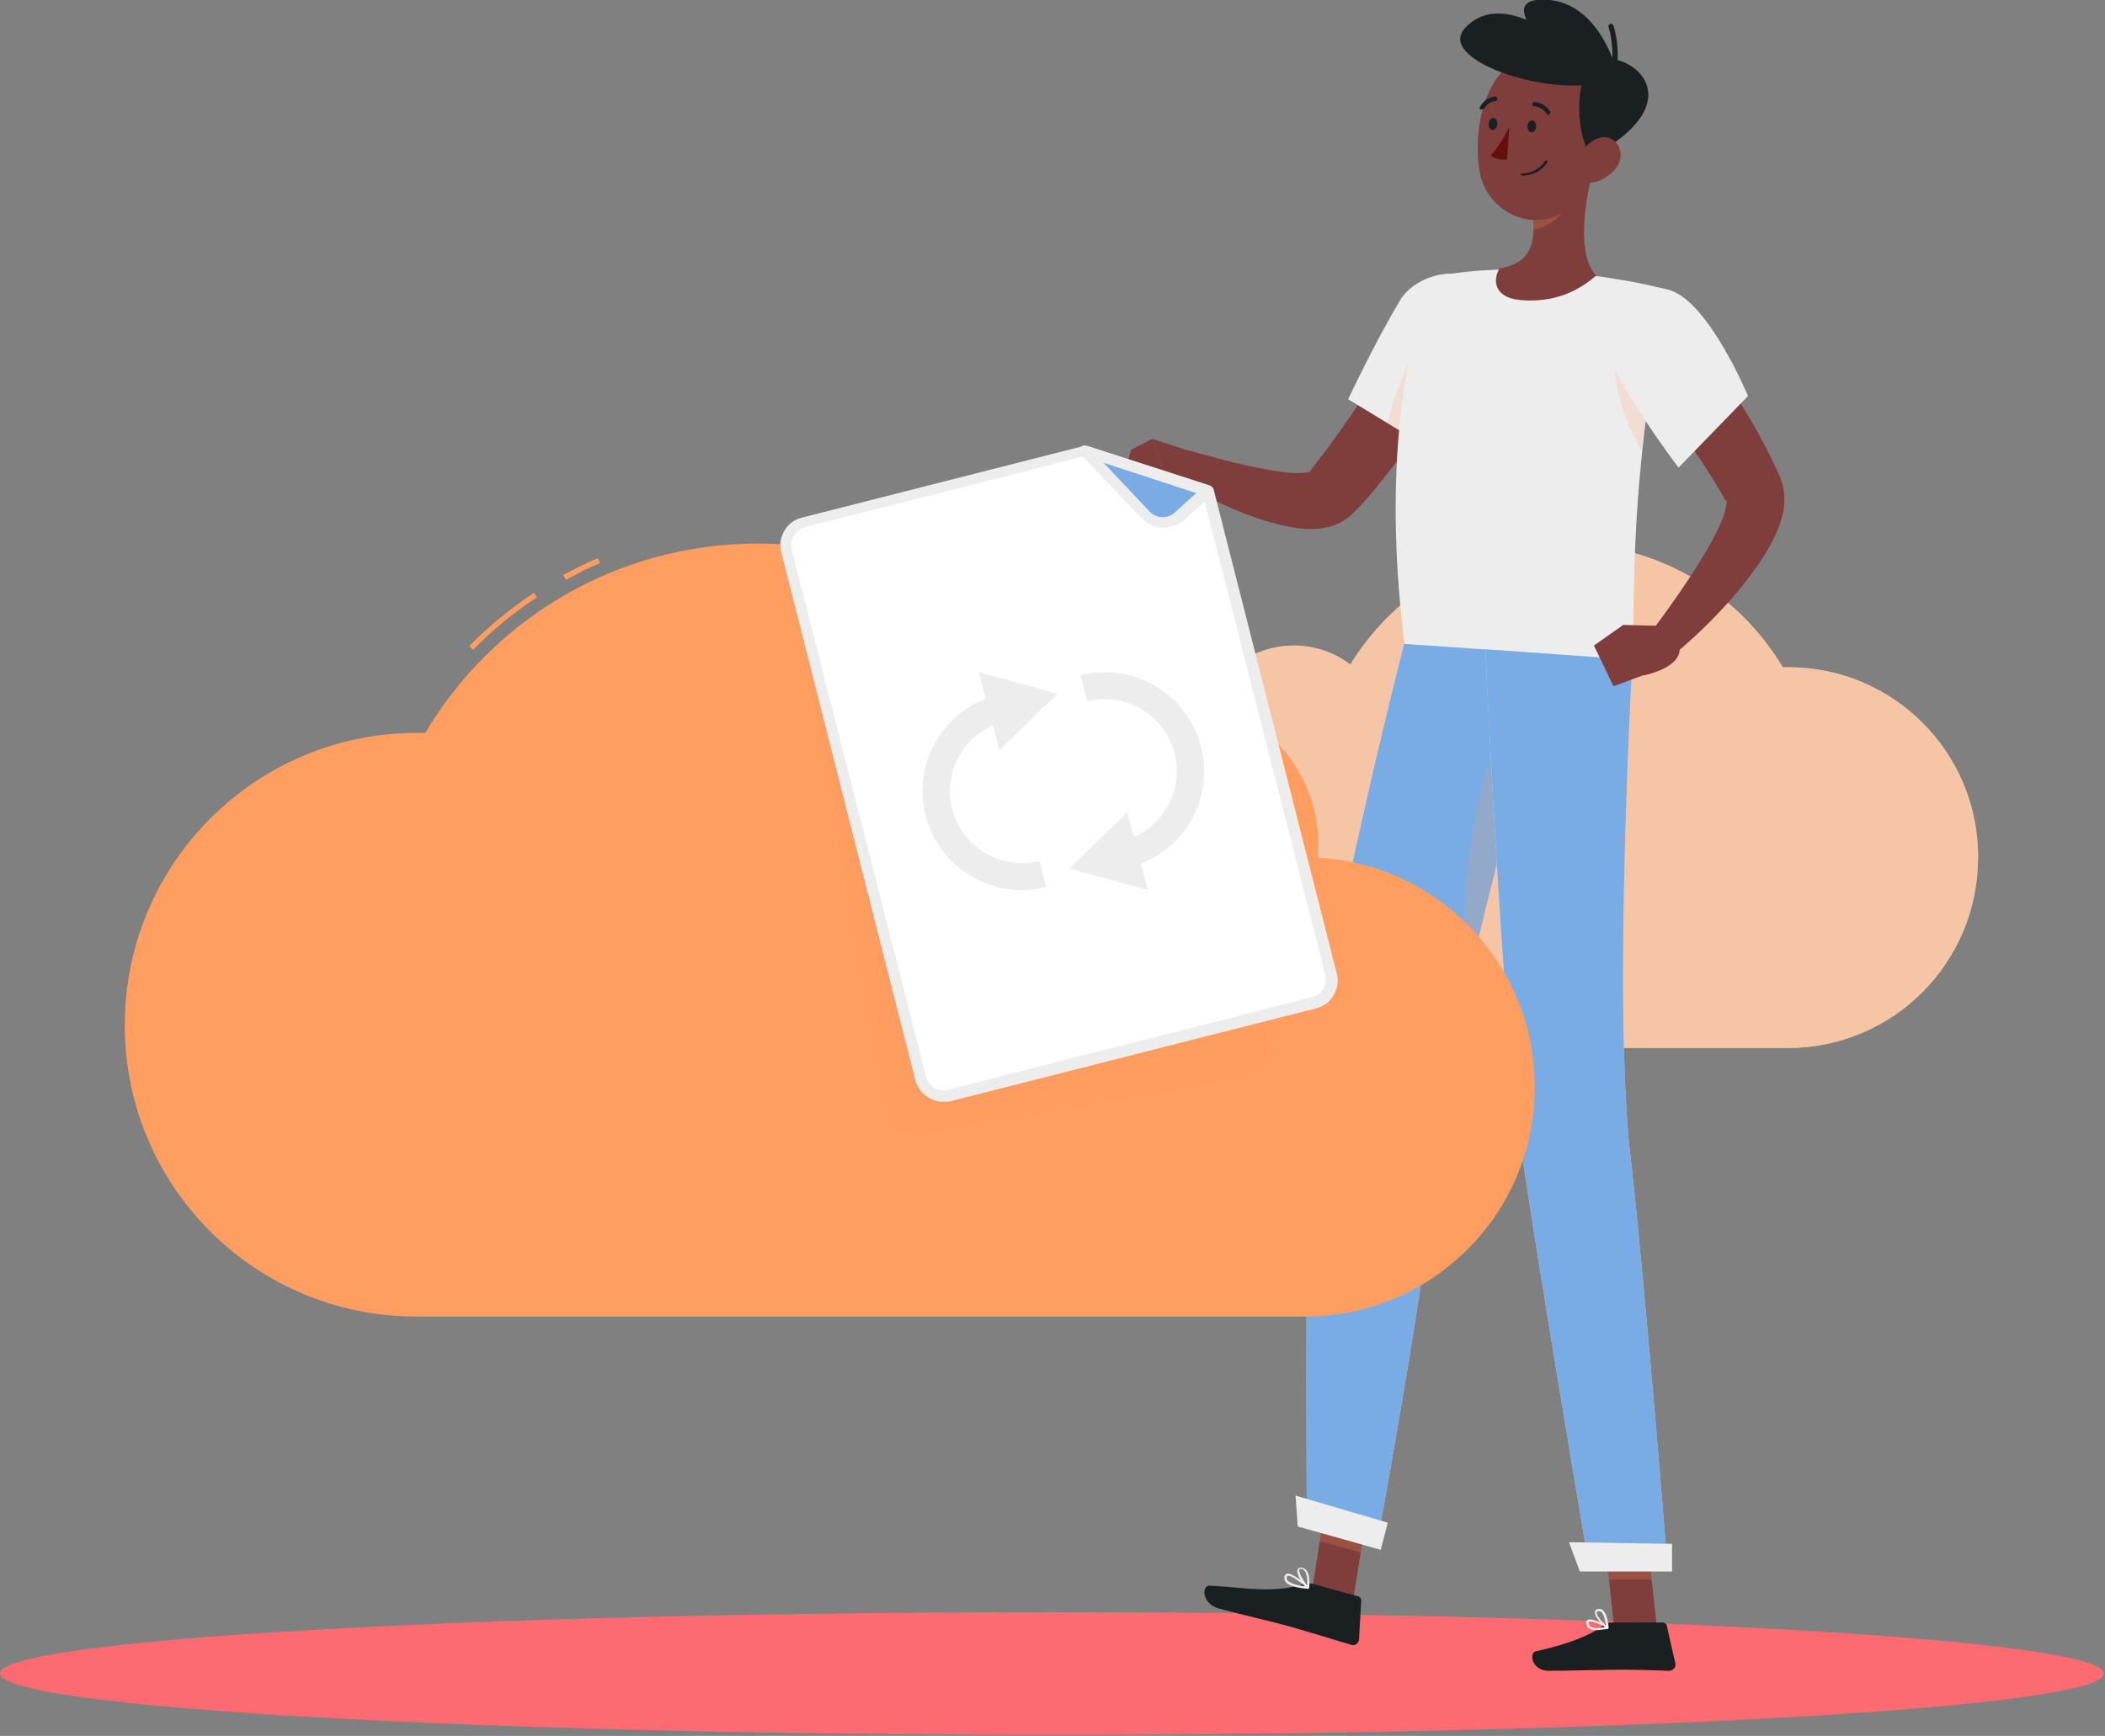 <svg width="388" height="320" viewBox="0 0 388 320" fill="none" xmlns="http://www.w3.org/2000/svg">
<rect x="0" y="0" width="388" height="320" fill="#808080" stroke="none"/>
<g clip-path="url(#clip0)">
<path d="M193.9 319.8C300.988 319.8 387.8 314.741 387.8 308.5C387.8 302.259 300.988 297.2 193.9 297.2C86.812 297.2 0 302.259 0 308.5C0 314.741 86.812 319.8 193.9 319.8Z" fill="#FB6B71"/>
<path d="M329.6 123C329.3 123 328.9 123 328.6 123C320.5 109.4 305.6 100.2 288.6 100.2C271.8 100.2 257.1 109.1 248.9 122.5C246 120.3 242.4 119 238.5 119C228.9 119 221.1 126.8 221.1 136.4C221.1 137 221.1 137.5 221.2 138C206.6 138.8 195.1 150.8 195.1 165.6C195.1 180.9 207.5 193.2 222.7 193.2H329.5C348.9 193.2 364.6 177.5 364.6 158.1C364.7 138.7 349 123 329.6 123Z" fill="#EDEDED"/>
<path opacity="0.5" d="M329.6 123C329.3 123 328.9 123 328.6 123C320.5 109.4 305.6 100.2 288.6 100.2C271.8 100.2 257.1 109.1 248.9 122.5C246 120.3 242.4 119 238.5 119C228.9 119 221.1 126.8 221.1 136.4C221.1 137 221.1 137.5 221.2 138C206.6 138.8 195.1 150.8 195.1 165.6C195.1 180.9 207.5 193.2 222.7 193.2H329.5C348.9 193.2 364.6 177.5 364.6 158.1C364.7 138.7 349 123 329.6 123Z" fill="#FF9E60"/>
<path d="M249.4 295L241.9 292.9L244.7 274.8L252.3 276.9L249.4 295Z" fill="#7F3E3B"/>
<path d="M305.4 300H297.5L295.6 281.8H303.4L305.4 300Z" fill="#7F3E3B"/>
<path d="M296.9 299.101H306.5C306.8 299.101 307.1 299.301 307.2 299.601L308.8 306.601C309 307.301 308.4 308.001 307.6 308.001C304.5 307.901 302.3 307.801 298.4 307.801C296 307.801 288.8 308.001 285.5 308.001C282.3 308.001 281.8 304.701 283.1 304.401C289.2 303.101 293.7 301.201 295.7 299.501C295.9 299.301 296.4 299.101 296.9 299.101Z" fill="#1A1F21"/>
<path d="M242.1 292.001L250.4 294.301C250.7 294.401 250.9 294.701 250.9 295.001L250.5 302.201C250.5 302.901 249.7 303.501 249 303.201C246 302.301 241.8 301.001 238 299.901C233.6 298.701 229.8 297.901 224.6 296.501C221.5 295.601 221.5 292.301 222.9 292.301C229.2 292.601 234.1 293.801 240.1 292.101C240.8 291.901 241.5 291.801 242.1 292.001Z" fill="#1A1F21"/>
<path d="M273.1 61.5C270.2 66.5 267.1 71.3 263.9 76.1C260.7 80.9 257.2 85.5 253.5 90.1C252.5 91.2 251.6 92.4 250.5 93.5L249.7 94.3L249.3 94.7C249 95 248.6 95.4 248.2 95.6C246.7 96.7 245.3 97.1 244.1 97.3C241.7 97.7 239.9 97.5 238.2 97.2C236.5 96.9 235 96.5 233.5 96.1C227.6 94.3 222.4 91.7 217.3 88.6L219.7 83.2C225 84.7 230.4 86.1 235.5 86.9C236.8 87.1 238 87.2 239.1 87.2C240.2 87.2 241.3 87.1 241.7 86.9C241.9 86.8 241.8 86.7 241.5 87C241.4 87.1 241.3 87.1 241.2 87.2L241.5 86.8L242.1 86C242.9 85 243.7 83.9 244.5 82.9C247.7 78.6 250.8 74 253.8 69.3C256.8 64.6 259.8 59.9 262.6 55.2L273.1 61.5Z" fill="#7F3E3B"/>
<path d="M276 55.7C278.9 62.6 263.8 82.9 263.8 82.9L248.5 73.6C248.5 73.6 253.1 63.7 258.1 55.3C261.6 49.6 272.8 47.9 276 55.7Z" fill="#EDEDED"/>
<path opacity="0.2" d="M266 57.4L272.5 69.3C268.8 76.3 263.9 82.9 263.9 82.9L255.7 77.9C257.3 72.2 261 61.4 266 57.4Z" fill="#FF9E60"/>
<path d="M218.8 83L212.4 80.9L215.8 90.8C215.8 90.8 219.5 91.3 222.3 88.5L221.9 85.9C221.6 84.3 220.3 83.2 218.8 83Z" fill="#7F3E3B"/>
<path d="M208.5 82.9L206.8 88.7L215.8 90.8L212.4 80.9L208.5 82.9Z" fill="#7F3E3B"/>
<path opacity="0.2" d="M244.7 274.8L243.2 284.1L250.8 286.2L252.3 276.9L244.7 274.8Z" fill="#FF9E60"/>
<path opacity="0.2" d="M303.4 281.8H295.6L296.6 291.2H304.4L303.4 281.8Z" fill="#FF9E60"/>
<path d="M308.1 53.6C305.7 62.3 304.1 71.1 303.1 79.5C302.4 85.6 301.9 91.4 301.6 96.7C300.9 109.1 301.2 118.5 300.9 121.7C294.8 121.3 271.6 119.7 258.9 118.8C253.8 78.7 262 56 263.8 51.8C264 51.3 264.4 51 264.9 50.9C266.4 50.6 270.1 50 274.2 49.8C274.9 49.8 275.6 49.7 276.4 49.7C281.2 49.6 288.9 50.3 294.2 50.9C295.3 51 296.5 51.2 297.6 51.4C303.1 52.2 308.1 53.6 308.1 53.6Z" fill="#EDEDED"/>
<path opacity="0.2" d="M297.5 64.9C297.5 71.9 299.4 77.9 302.7 83.1C302.8 81.9 303 80.7 303.1 79.5C303.7 74.9 304.4 70.2 305.3 65.4L297.5 64.9Z" fill="#FF9E60"/>
<path d="M293.8 30.601C292.3 36.301 290.4 46.701 294.2 50.801C291 53.601 286.5 55.901 280.1 55.301C275.2 54.801 275.2 51.401 276.4 49.501C282.9 48.401 283.1 43.701 282.3 39.101L293.8 30.601Z" fill="#7F3E3B"/>
<path opacity="0.2" d="M289 34.101L282.1 39.201C282.3 40.301 282.4 41.401 282.4 42.401C284.9 42.201 288.4 39.801 288.9 37.201C289.2 36.001 289.2 34.701 289 34.101Z" fill="#FF9E60"/>
<path d="M295.1 22C294.1 29.701 293.9 34.3 289.7 38.001C283.4 43.6 274 39.401 272.7 31.5C271.5 24.401 273.4 12.9 281.2 10.4C288.9 7.9 296.1 14.3 295.1 22Z" fill="#7F3E3B"/>
<path d="M293.5 28.8C290.4 26.3 289.2 10.1 296.7 10.8C303.1 11.4 310.2 19.8 293.5 28.8Z" fill="#1A1F21"/>
<path d="M294.9 15.2C285.2 17.8 264.5 11 270.1 5.1C277.6 -2.8 291.2 9.2 294.9 15.2Z" fill="#1A1F21"/>
<path d="M299 17.2C291.1 16.1 274.8 0.8 283.3 0C294 -1 298.2 11.7 299 17.2Z" fill="#1A1F21"/>
<path d="M297.6 12.701C297.6 12.701 297.5 12.701 297.6 12.701C297.2 12.701 297.1 12.401 297.1 12.101C297.1 12.101 297.6 8.801 296.5 5.001C296.4 4.701 296.6 4.501 296.8 4.401C297.1 4.301 297.3 4.501 297.4 4.701C298.6 8.801 298.1 12.101 298 12.301C298 12.501 297.8 12.701 297.6 12.701Z" fill="#1A1F21"/>
<path d="M298 30.8C296.8 32.5 294.9 33.5 293.2 33.7C290.6 34.1 289.7 31.7 290.7 29.4C291.6 27.4 294 24.7 296.5 25.4C298.7 26.1 299.4 28.9 298 30.8Z" fill="#7F3E3B"/>
<path d="M240.9 281.6L253.7 285.1C253.7 285.1 262.9 235.8 265.2 211.4C265.9 204 267.9 193.6 270.3 182.6C273.4 168.7 277.3 153.6 280.5 141.8C283.9 129.4 286.4 120.6 286.4 120.6L258.8 118.7C258.8 118.7 242.1 183.9 241.3 207.9C240.5 232.8 240.9 281.6 240.9 281.6Z" fill="#EDEDED"/>
<path opacity="0.7" d="M240.9 281.6L253.7 285.1C253.7 285.1 262.9 235.8 265.2 211.4C265.9 204 267.9 193.6 270.3 182.6C273.4 168.7 277.3 153.6 280.5 141.8C283.9 129.4 286.4 120.6 286.4 120.6L258.8 118.7C258.8 118.7 242.1 183.9 241.3 207.9C240.5 232.8 240.9 281.6 240.9 281.6Z" fill="#488FE1"/>
<path opacity="0.2" d="M270.3 182.601C273.4 168.701 277.3 153.601 280.5 141.801L277.6 135.601C270.8 143.801 269 169.001 270.3 182.601Z" fill="#FF9E60"/>
<path d="M273.8 119.7C273.8 119.7 276.8 187 280.1 209.8C283.7 234.8 293 289.3 293 289.3H307.4C307.4 289.3 303.3 237.3 300.5 212.9C297.3 185.1 300.9 121.6 300.9 121.6L273.8 119.7Z" fill="#EDEDED"/>
<path opacity="0.7" d="M273.8 119.7C273.8 119.7 276.8 187 280.1 209.8C283.7 234.8 293 289.3 293 289.3H307.4C307.4 289.3 303.3 237.3 300.5 212.9C297.3 185.1 300.9 121.6 300.9 121.6L273.8 119.7Z" fill="#488FE1"/>
<path d="M291.2 289.7H308.2V284.6L289.2 284.3L291.2 289.7Z" fill="#EDEDED"/>
<path d="M239.2 281.4L254.5 285.7L255.8 280.7L238.8 275.7L239.2 281.4Z" fill="#EDEDED"/>
<path d="M283.148 23.34C283.19 22.734 282.867 22.218 282.426 22.187C281.986 22.156 281.594 22.623 281.552 23.229C281.509 23.835 281.832 24.351 282.273 24.382C282.714 24.413 283.105 23.946 283.148 23.34Z" fill="#1A1F21"/>
<path d="M275.992 22.891C276.034 22.285 275.711 21.769 275.27 21.738C274.83 21.707 274.438 22.174 274.396 22.78C274.353 23.386 274.676 23.902 275.117 23.933C275.558 23.963 275.95 23.497 275.992 22.891Z" fill="#1A1F21"/>
<path d="M278.2 23.4C278.2 23.4 276.5 26.9 274.8 28.6C275.8 29.7 277.8 29.4 277.8 29.4L278.2 23.4Z" fill="#630F0F"/>
<path d="M285.5 21.2C285.4 21.2 285.2 21.2 285.1 21C284.2 19.6 282.8 19.6 282.8 19.6C282.6 19.6 282.4 19.4 282.4 19.2C282.4 19 282.6 18.8 282.8 18.8C282.9 18.8 284.6 18.8 285.7 20.5C285.8 20.7 285.8 20.9 285.6 21C285.6 21.2 285.6 21.2 285.5 21.2Z" fill="#1A1F21"/>
<path d="M280.6 32.4C283.8 32.3 285.2 30 285.2 29.9C285.3 29.8 285.2 29.7 285.1 29.6C285 29.5 284.9 29.6 284.8 29.7C284.8 29.7 283.5 31.9 280.5 32C280.4 32 280.3 32.1 280.3 32.2C280.4 32.3 280.5 32.4 280.6 32.4Z" fill="#1A1F21"/>
<path d="M273.1 20.2C273 20.2 272.9 20.2 272.9 20.2C272.7 20.1 272.7 19.9 272.8 19.7C273.8 17.9 275.5 17.8 275.6 17.8C275.8 17.8 276 17.9 276 18.2C276 18.4 275.8 18.6 275.7 18.6C275.6 18.6 274.3 18.7 273.5 20.1C273.3 20.1 273.2 20.2 273.1 20.2Z" fill="#1A1F21"/>
<path d="M294.3 300.5C293.7 300.5 293.1 300.4 292.8 300.1C292.5 299.9 292.4 299.5 292.4 299.1C292.4 298.8 292.6 298.6 292.7 298.6C293.6 298.2 296.1 299.7 296.4 299.9C296.5 299.9 296.5 300 296.5 300.1C296.5 300.2 296.4 300.2 296.4 300.3C295.8 300.3 295 300.5 294.3 300.5ZM293.1 298.9C293 298.9 292.9 298.9 292.9 298.9C292.9 298.9 292.8 299 292.8 299.1C292.8 299.4 292.9 299.6 293.1 299.8C293.5 300.2 294.6 300.2 295.9 299.9C294.9 299.4 293.7 298.9 293.1 298.9Z" fill="#EDEDED"/>
<path d="M296.3 300.201C296.3 300.201 296.2 300.201 296.3 300.201C295.4 299.701 293.8 298.001 294 297.101C294 296.901 294.1 296.701 294.6 296.601C294.9 296.601 295.2 296.601 295.4 296.801C296.3 297.501 296.5 299.801 296.5 299.901C296.5 300.001 296.5 300.001 296.4 300.101C296.4 300.201 296.3 300.201 296.3 300.201ZM294.7 297.001C294.7 297.001 294.6 297.001 294.7 297.001C294.4 297.001 294.4 297.101 294.3 297.201C294.2 297.701 295.2 299.001 296 299.601C295.9 298.901 295.7 297.601 295.1 297.101C295 297.101 294.8 297.001 294.7 297.001Z" fill="#EDEDED"/>
<path d="M241.1 292.9C239.8 292.8 237.5 292.5 236.9 291.5C236.7 291.2 236.7 290.9 236.8 290.5C236.9 290.3 237 290.2 237.2 290.1C238.3 289.9 240.9 292.2 241.2 292.5C241.3 292.6 241.3 292.6 241.2 292.7C241.2 292.8 241.2 292.9 241.1 292.9ZM237.4 290.5C237.3 290.5 237.2 290.6 237.2 290.7C237.1 290.9 237.1 291.1 237.3 291.3C237.7 291.8 238.9 292.3 240.6 292.4C239.5 291.5 238 290.4 237.4 290.5Z" fill="#EDEDED"/>
<path d="M241.1 292.9H241C240.2 292.2 238.8 290.1 239.2 289.3C239.3 289.1 239.5 288.9 240 289C240.4 289.1 240.7 289.3 240.9 289.6C241.6 290.7 241.3 292.8 241.3 292.8C241.3 292.8 241.2 292.8 241.1 292.9ZM239.7 289.2C239.6 289.2 239.5 289.3 239.5 289.3C239.3 289.8 240.2 291.4 240.9 292.2C241 291.6 241 290.3 240.5 289.6C240.3 289.4 240.1 289.2 239.8 289.2C239.8 289.2 239.8 289.2 239.7 289.2Z" fill="#EDEDED"/>
<path d="M309.2 57.8C312.9 62.4 316.2 67.1 319.4 72.1C322.6 77 325.5 82.1 328 87.7C328.7 89.3 328.9 90.8 328.9 92.1C328.9 93.4 328.7 94.5 328.4 95.5C327.9 97.4 327.1 99 326.3 100.5C324.7 103.4 322.9 105.8 321 108.2C317.2 112.8 313.1 116.9 308.5 120.7L304.3 116.6C305.9 114.4 307.6 112.1 309.2 109.8C310.8 107.5 312.3 105.2 313.7 102.9C315.1 100.6 316.4 98.3 317.3 96.1C317.8 95 318.1 93.9 318.2 93.1C318.3 92.7 318.3 92.4 318.2 92.2C318.2 92 318.1 92.2 318.2 92.5C316.9 90.2 315.5 87.9 314 85.6C312.5 83.3 311 81 309.4 78.8C306.2 74.3 302.9 69.7 299.7 65.4L309.2 57.8Z" fill="#7F3E3B"/>
<path d="M307.8 53.5C315 55.7 322.2 73 322.2 73L309.4 86.2C309.4 86.2 301.8 76.3 297.4 67.6C292.6 58.2 299.1 50.9 307.8 53.5Z" fill="#EDEDED"/>
<path d="M307.1 115.4L299.1 115.2L303 124.5C303 124.5 309.8 123.2 309.6 119.5L307.1 115.4Z" fill="#7F3E3B"/>
<path d="M293.8 119L297.4 126.5L303.1 124.4L299.2 115.2L293.8 119Z" fill="#7F3E3B"/>
<path d="M104.3 106.899L103.8 105.999C105.9 104.899 108 103.799 110.2 102.899L110.6 103.799C108.4 104.699 106.3 105.799 104.3 106.899Z" fill="#FF9E60"/>
<path d="M87.2 119.799L86.5 119.099C90.1 115.399 94.1 112.199 98.4 109.299L99 110.099C94.7 112.899 90.7 116.199 87.2 119.799Z" fill="#FF9E60"/>
<path d="M76.9 135.099C77.4 135.099 77.9 135.099 78.4 135.099C90.8 114.199 113.6 100.199 139.7 100.199C165.4 100.199 188 113.899 200.5 134.299C204.9 130.999 210.4 128.999 216.4 128.999C231.1 128.999 243 140.899 243 155.599C243 156.399 243 157.299 242.9 158.099C265.2 159.299 282.9 177.799 282.9 200.399C282.9 223.799 263.9 242.699 240.6 242.699H76.9C47.1 242.799 23 218.699 23 188.999C23 159.199 47.1 135.099 76.9 135.099Z" fill="#FF9E60"/>
<path opacity="0.2" d="M218.6 94.399L235.6 191.799C236.2 194.999 234 197.999 230.8 198.599L169.8 209.199C166.6 209.799 163.6 207.599 163 204.399L146 106.999L218.6 94.399Z" fill="#FF9E60"/>
<path d="M245.3 179.6L222.6 90.3L200 83.1L148.1 96.3C145.8 96.9 144.4 99.2 145 101.5L169.8 198.8C170.4 201.1 172.7 202.5 175 201.9L242.2 184.8C244.5 184.3 245.9 181.9 245.3 179.6Z" fill="white"/>
<path d="M173.9 203.099C171.5 203.099 169.4 201.499 168.7 199.099L144 101.799C143.6 100.399 143.9 98.999 144.6 97.799C145.3 96.599 146.5 95.699 147.9 95.399L199.8 82.199C200 82.199 200.2 82.199 200.4 82.199L223 89.499C223.3 89.599 223.6 89.899 223.7 90.199L246.4 179.499C246.8 180.899 246.5 182.299 245.8 183.499C245.1 184.699 243.9 185.599 242.5 185.899L175.2 202.999C174.8 203.099 174.3 203.099 173.9 203.099ZM199.9 84.099L148.3 97.199C147.4 97.399 146.7 97.999 146.3 98.699C145.8 99.499 145.7 100.299 145.9 101.199L170.7 198.499C170.9 199.399 171.5 200.099 172.2 200.499C173 200.999 173.8 201.099 174.7 200.899L241.9 183.799C242.8 183.599 243.5 182.999 243.9 182.299C244.4 181.499 244.5 180.699 244.3 179.799L221.7 91.099L199.9 84.099Z" fill="#EDEDED"/>
<path d="M222.6 90.4L200 83.1L211.3 94.9C212.9 96.6 215.6 96.7 217.3 95.1L222.6 90.4Z" fill="#7AABE5"/>
<path d="M214.4 97.3C213 97.3 211.6 96.7 210.5 95.6L199.2 83.8C198.9 83.5 198.8 83 199.1 82.6C199.3 82.2 199.8 82 200.3 82.2L222.9 89.5C223.2 89.6 223.5 89.9 223.6 90.3C223.7 90.7 223.6 91 223.3 91.3L218 96.1C216.9 96.8 215.6 97.3 214.4 97.3ZM203.4 85.3L211.9 94.3C213.1 95.6 215.2 95.7 216.5 94.5L220.5 90.9L203.4 85.3Z" fill="#EDEDED"/>
<path d="M197.1 160.1L207.8 149.7L209 154.3C214.8 151.7 218.1 145.3 216.5 138.9C214.7 131.8 207.5 127.5 200.4 129.3L199.2 124.5C208.9 122 218.9 127.9 221.4 137.7C223.7 146.7 218.8 155.9 210.3 159.2L211.6 164.1L197.1 160.1Z" fill="#EDEDED"/>
<path d="M194.9 127.899L184.2 138.299L183 133.699C177.2 136.299 173.9 142.699 175.5 149.099C177.3 156.199 184.5 160.499 191.6 158.699L192.8 163.499C183.1 165.999 173.1 160.099 170.6 150.299C168.3 141.299 173.2 132.099 181.7 128.799L180.4 123.899L194.9 127.899Z" fill="#EDEDED"/>
</g>
<defs>
<clipPath id="clip0">
<rect width="387.8" height="319.8" fill="white"/>
</clipPath>
</defs>
</svg>
